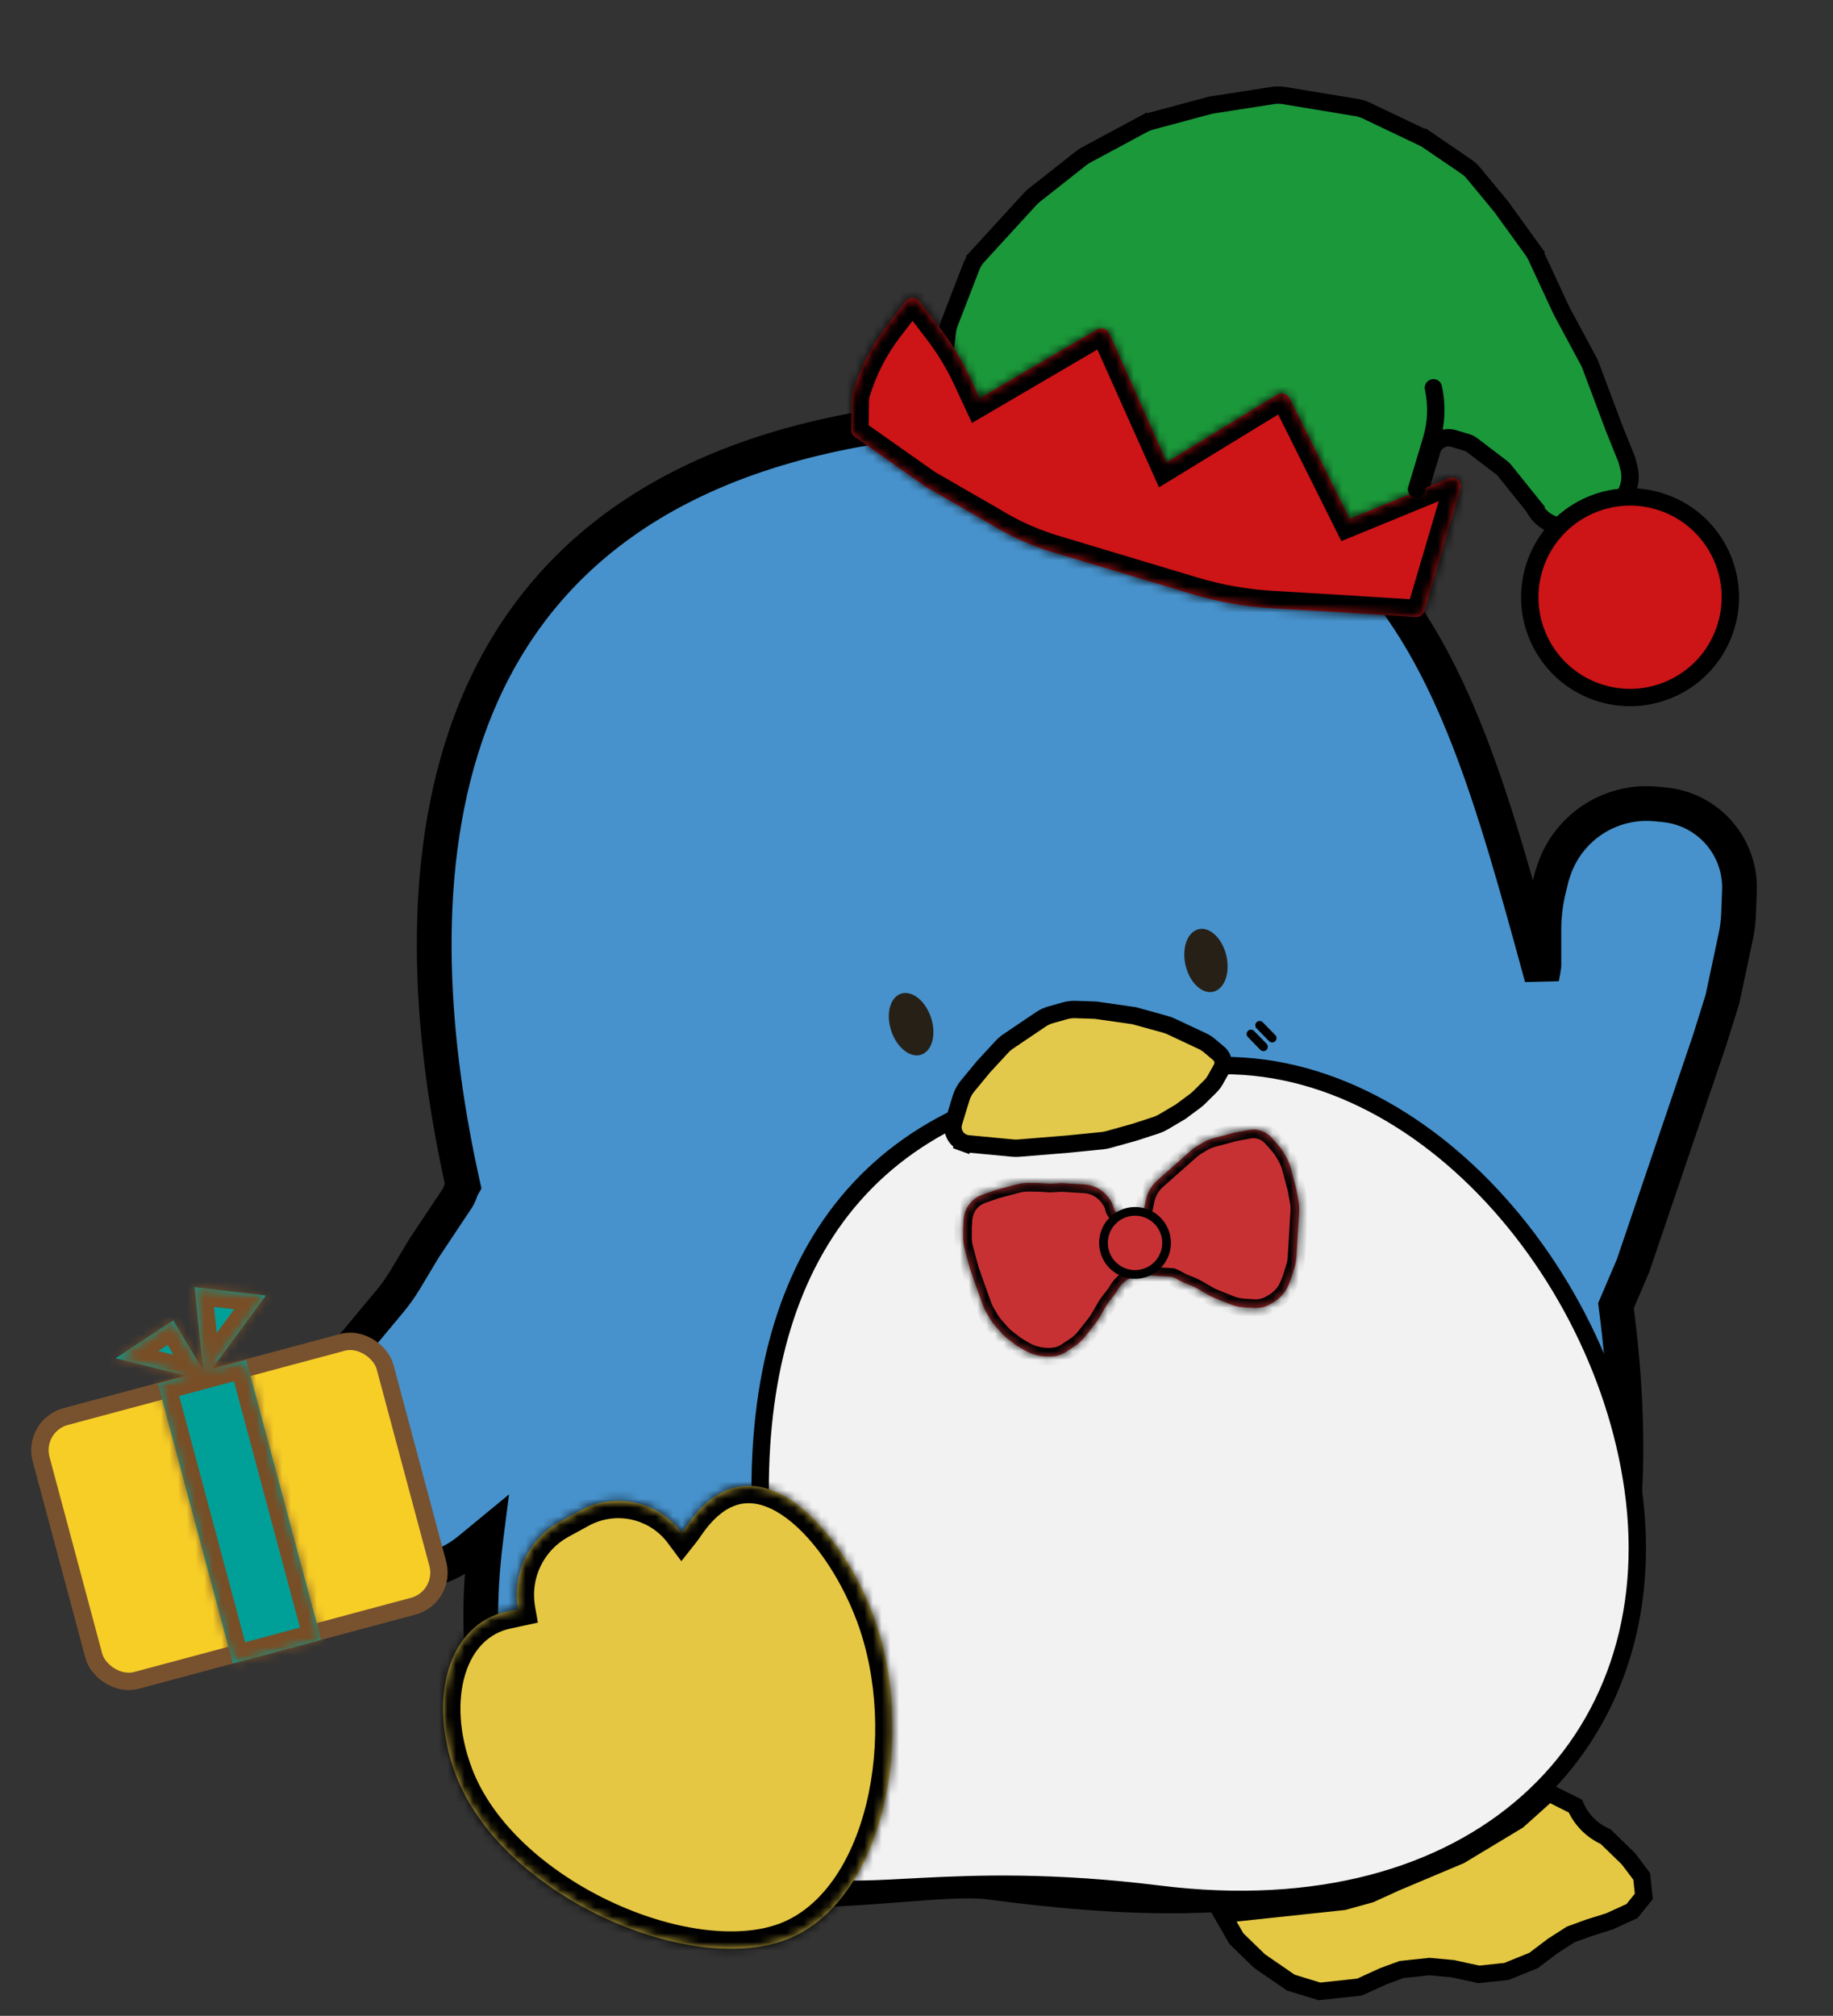 <svg width="211" height="232" viewBox="0 0 211 232" fill="none" xmlns="http://www.w3.org/2000/svg">
<rect x="0" y="0" width="211" height="232" fill="#333333" stroke="none"/>
<mask id="path-1-outside-1_148_562" maskUnits="userSpaceOnUse" x="30" y="47" width="173" height="174" fill="black">
<rect fill="white" x="30" y="47" width="173" height="174"/>
<path fill-rule="evenodd" clip-rule="evenodd" d="M113.845 216.604C141.16 220.187 195.744 224.17 186.017 150.262L187.98 145.673L196.791 119.728L198.269 115.008L199.808 107.778C199.989 106.925 200.097 106.058 200.13 105.186L200.231 102.502C200.34 99.625 199.147 96.853 196.983 94.953C195.483 93.636 193.607 92.821 191.62 92.623L190.659 92.528C187.046 92.168 183.481 93.573 181.085 96.3C180.085 97.438 179.325 98.766 178.85 100.204L178.635 100.855L178.281 102.317C177.908 103.858 177.72 105.437 177.72 107.023V111.104C177.661 111.572 177.581 112.037 177.48 112.496C166.378 71.792 159.265 46.305 99.924 49.227C45.669 58.422 46.305 105.153 53.303 136.46C53.182 136.672 53.081 136.897 53.003 137.131C52.898 137.445 52.752 137.744 52.568 138.019L51.845 139.104L48.845 143.604L46.641 147.278C46.111 148.161 45.514 149.001 44.855 149.792L43.345 151.604L40.845 154.604L38.345 157.104L35.345 160.104C30.574 164.745 30.959 172.52 36.166 176.665L36.649 177.05C37.112 177.419 37.603 177.752 38.118 178.046L39.939 179.086C40.542 179.431 41.172 179.727 41.822 179.971L42.59 180.259C46.461 181.71 50.811 180.985 54.002 178.357L55.97 176.736C50.294 221.017 84.295 218.403 103.701 216.91C107.991 216.581 111.568 216.306 113.845 216.604Z"/>
</mask>
<path fill-rule="evenodd" clip-rule="evenodd" d="M113.845 216.604C141.16 220.187 195.744 224.17 186.017 150.262L187.98 145.673L196.791 119.728L198.269 115.008L199.808 107.778C199.989 106.925 200.097 106.058 200.13 105.186L200.231 102.502C200.34 99.625 199.147 96.853 196.983 94.953C195.483 93.636 193.607 92.821 191.62 92.623L190.659 92.528C187.046 92.168 183.481 93.573 181.085 96.3C180.085 97.438 179.325 98.766 178.85 100.204L178.635 100.855L178.281 102.317C177.908 103.858 177.72 105.437 177.72 107.023V111.104C177.661 111.572 177.581 112.037 177.48 112.496C166.378 71.792 159.265 46.305 99.924 49.227C45.669 58.422 46.305 105.153 53.303 136.46C53.182 136.672 53.081 136.897 53.003 137.131C52.898 137.445 52.752 137.744 52.568 138.019L51.845 139.104L48.845 143.604L46.641 147.278C46.111 148.161 45.514 149.001 44.855 149.792L43.345 151.604L40.845 154.604L38.345 157.104L35.345 160.104C30.574 164.745 30.959 172.52 36.166 176.665L36.649 177.05C37.112 177.419 37.603 177.752 38.118 178.046L39.939 179.086C40.542 179.431 41.172 179.727 41.822 179.971L42.59 180.259C46.461 181.71 50.811 180.985 54.002 178.357L55.97 176.736C50.294 221.017 84.295 218.403 103.701 216.91C107.991 216.581 111.568 216.306 113.845 216.604Z" fill="#4792CC"/>
<path d="M186.017 150.262L184.178 149.476L183.963 149.98L184.034 150.523L186.017 150.262ZM113.845 216.604L113.585 218.587L113.845 216.604ZM187.98 145.673L189.819 146.459L189.849 146.389L189.873 146.316L187.98 145.673ZM196.791 119.728L198.685 120.371L198.693 120.349L198.7 120.326L196.791 119.728ZM198.269 115.008L200.178 115.606L200.206 115.516L200.226 115.424L198.269 115.008ZM199.808 107.778L197.852 107.362L199.808 107.778ZM200.13 105.186L202.129 105.262V105.262L200.13 105.186ZM200.231 102.502L198.233 102.427V102.427L200.231 102.502ZM196.983 94.953L195.664 96.456V96.456L196.983 94.953ZM191.62 92.623L191.422 94.614L191.62 92.623ZM190.659 92.528L190.461 94.518L190.659 92.528ZM181.085 96.3L179.582 94.98V94.98L181.085 96.3ZM178.85 100.204L176.951 99.577V99.577L178.85 100.204ZM178.635 100.855L176.736 100.228L176.71 100.306L176.691 100.385L178.635 100.855ZM178.281 102.317L180.225 102.788L178.281 102.317ZM177.72 111.104L179.704 111.352L179.72 111.229V111.104H177.72ZM177.48 112.496L175.551 113.022L179.433 112.926L177.48 112.496ZM99.924 49.227L99.826 47.23L99.707 47.236L99.59 47.255L99.924 49.227ZM53.303 136.46L55.039 137.452L55.423 136.78L55.255 136.024L53.303 136.46ZM53.003 137.131L51.106 136.498L51.106 136.498L53.003 137.131ZM52.568 138.019L50.904 136.91L50.904 136.91L52.568 138.019ZM51.845 139.104L53.509 140.214L53.509 140.214L51.845 139.104ZM48.845 143.604L47.181 142.495L47.155 142.534L47.13 142.575L48.845 143.604ZM46.641 147.278L48.356 148.307L48.356 148.307L46.641 147.278ZM44.855 149.792L43.319 148.512H43.319L44.855 149.792ZM43.345 151.604L41.809 150.324L41.809 150.324L43.345 151.604ZM40.845 154.604L42.259 156.018L42.324 155.954L42.382 155.885L40.845 154.604ZM38.345 157.104L39.759 158.518L38.345 157.104ZM35.345 160.104L36.74 161.538L36.749 161.528L36.759 161.518L35.345 160.104ZM36.166 176.665L37.412 175.101L37.412 175.101L36.166 176.665ZM36.649 177.05L35.403 178.615L35.403 178.615L36.649 177.05ZM38.118 178.046L37.126 179.782H37.126L38.118 178.046ZM39.939 179.086L38.947 180.823L38.947 180.823L39.939 179.086ZM41.822 179.971L41.12 181.843V181.843L41.822 179.971ZM42.59 180.259L43.292 178.386L42.59 180.259ZM54.002 178.357L52.73 176.814H52.73L54.002 178.357ZM55.97 176.736L57.954 176.991L58.596 171.983L54.699 175.193L55.97 176.736ZM103.701 216.91L103.548 214.916L103.701 216.91ZM184.034 150.523C186.437 168.782 184.836 182.006 180.84 191.539C176.865 201.022 170.462 206.996 162.939 210.697C147.705 218.192 127.814 216.419 114.105 214.621L113.585 218.587C127.191 220.372 148.249 222.382 164.704 214.286C173.025 210.193 180.152 203.529 184.529 193.085C188.886 182.69 190.46 168.696 188 150.001L184.034 150.523ZM186.141 144.887L184.178 149.476L187.856 151.049L189.819 146.459L186.141 144.887ZM194.897 119.085L186.086 145.03L189.873 146.316L198.685 120.371L194.897 119.085ZM196.361 114.41L194.882 119.13L198.7 120.326L200.178 115.606L196.361 114.41ZM197.852 107.362L196.313 114.592L200.226 115.424L201.764 108.195L197.852 107.362ZM198.131 105.111C198.103 105.868 198.009 106.621 197.852 107.362L201.764 108.195C201.969 107.229 202.091 106.248 202.129 105.262L198.131 105.111ZM198.233 102.427L198.131 105.111L202.129 105.262L202.23 102.578L198.233 102.427ZM195.664 96.456C197.375 97.959 198.319 100.151 198.233 102.427L202.23 102.578C202.361 99.099 200.919 95.747 198.303 93.45L195.664 96.456ZM191.422 94.614C192.994 94.77 194.477 95.414 195.664 96.456L198.303 93.45C196.488 91.857 194.221 90.872 191.818 90.633L191.422 94.614ZM190.461 94.518L191.422 94.614L191.818 90.633L190.857 90.538L190.461 94.518ZM182.587 97.621C184.558 95.378 187.49 94.222 190.461 94.518L190.857 90.538C186.602 90.114 182.405 91.768 179.582 94.98L182.587 97.621ZM180.749 100.831C181.14 99.648 181.765 98.556 182.587 97.621L179.582 94.98C178.405 96.32 177.51 97.883 176.951 99.577L180.749 100.831ZM180.534 101.482L180.749 100.831L176.951 99.577L176.736 100.228L180.534 101.482ZM180.225 102.788L180.579 101.326L176.691 100.385L176.337 101.847L180.225 102.788ZM179.72 107.023C179.72 105.596 179.889 104.174 180.225 102.788L176.337 101.847C175.927 103.541 175.72 105.279 175.72 107.023H179.72ZM179.72 111.104V107.023H175.72V111.104H179.72ZM179.433 112.926C179.548 112.407 179.638 111.881 179.704 111.352L175.735 110.856C175.684 111.263 175.615 111.667 175.527 112.066L179.433 112.926ZM100.022 51.225C129.446 49.776 145.346 55.401 155.345 65.882C165.506 76.534 169.957 92.512 175.551 113.022L179.41 111.97C173.902 91.775 169.244 74.658 158.239 63.121C147.07 51.413 129.743 45.756 99.826 47.23L100.022 51.225ZM55.255 136.024C51.783 120.493 49.967 101.422 55.535 85.201C58.306 77.128 62.901 69.773 70.04 63.876C77.184 57.975 86.974 53.45 100.258 51.199L99.59 47.255C85.746 49.602 75.271 54.367 67.493 60.792C59.711 67.221 54.729 75.229 51.752 83.902C45.824 101.172 47.825 121.12 51.351 136.897L55.255 136.024ZM54.9 137.763C54.937 137.655 54.983 137.551 55.039 137.452L51.566 135.468C51.38 135.794 51.225 136.139 51.106 136.498L54.9 137.763ZM54.233 139.129C54.515 138.705 54.739 138.246 54.9 137.763L51.106 136.498C51.057 136.644 50.989 136.782 50.904 136.91L54.233 139.129ZM53.509 140.214L54.233 139.129L50.904 136.91L50.181 137.995L53.509 140.214ZM50.509 144.714L53.509 140.214L50.181 137.995L47.181 142.495L50.509 144.714ZM48.356 148.307L50.56 144.633L47.13 142.575L44.926 146.249L48.356 148.307ZM46.392 151.072C47.117 150.203 47.773 149.278 48.356 148.307L44.926 146.249C44.449 147.044 43.912 147.8 43.319 148.512L46.392 151.072ZM44.882 152.885L46.392 151.072L43.319 148.512L41.809 150.324L44.882 152.885ZM42.382 155.885L44.882 152.885L41.809 150.324L39.309 153.324L42.382 155.885ZM39.759 158.518L42.259 156.018L39.431 153.19L36.931 155.69L39.759 158.518ZM36.759 161.518L39.759 158.518L36.931 155.69L33.931 158.69L36.759 161.518ZM37.412 175.101C33.148 171.706 32.832 165.338 36.74 161.538L33.951 158.67C28.315 164.151 28.77 173.334 34.92 178.23L37.412 175.101ZM37.895 175.485L37.412 175.101L34.92 178.23L35.403 178.615L37.895 175.485ZM39.11 176.309C38.684 176.066 38.278 175.791 37.895 175.485L35.403 178.615C35.947 179.047 36.522 179.438 37.126 179.782L39.11 176.309ZM40.931 177.35L39.11 176.309L37.126 179.782L38.947 180.823L40.931 177.35ZM42.524 178.098C41.974 177.892 41.442 177.641 40.931 177.35L38.947 180.823C39.643 181.221 40.37 181.562 41.12 181.843L42.524 178.098ZM43.292 178.386L42.524 178.098L41.12 181.843L41.888 182.131L43.292 178.386ZM52.73 176.814C50.092 178.987 46.493 179.586 43.292 178.386L41.888 182.131C46.428 183.834 51.531 182.983 55.273 179.901L52.73 176.814ZM54.699 175.193L52.73 176.814L55.273 179.901L57.242 178.28L54.699 175.193ZM103.548 214.916C93.712 215.673 80.922 216.609 71.265 212.171C66.538 209.999 62.597 206.546 60.127 201.081C57.636 195.568 56.564 187.833 57.954 176.991L53.986 176.482C52.538 187.78 53.588 196.323 56.482 202.728C59.397 209.18 64.105 213.283 69.595 215.805C80.371 220.758 94.284 219.64 103.854 218.905L103.548 214.916ZM114.105 214.621C111.568 214.289 107.729 214.595 103.548 214.916L103.854 218.905C108.253 218.566 111.567 218.323 113.585 218.587L114.105 214.621Z" fill="black" mask="url(#path-1-outside-1_148_562)"/>
<path d="M133.376 217.992C151.59 220.269 166.277 215.982 175.916 207.371C185.567 198.749 190.031 185.904 187.99 171.361C186.077 157.731 178.967 144.275 169.088 134.972C159.231 125.691 146.506 120.454 133.369 123.504C117.225 124.027 105.713 129.08 98.249 137.566C90.784 146.053 87.5 157.823 87.5 171.5C87.5 175.79 87.483 179.682 87.468 183.213C87.429 192.505 87.4 199.286 87.713 204.188C87.929 207.571 88.312 210.158 89.009 212.101C89.718 214.081 90.774 215.449 92.337 216.294C93.85 217.112 95.723 217.374 97.928 217.419C99.766 217.455 101.945 217.339 104.478 217.204C104.99 217.177 105.517 217.149 106.059 217.121C112.524 216.789 121.333 216.487 133.376 217.992Z" fill="#F2F2F2" stroke="black" stroke-width="2"/>
<mask id="path-4-inside-2_148_562" fill="white">
<path fill-rule="evenodd" clip-rule="evenodd" d="M90.464 223.244C101.756 218.971 105.701 199.585 100.464 185.744C96.421 175.059 86.404 164.781 79.055 175.599C78.871 175.87 78.678 176.133 78.477 176.388C78.383 176.262 78.285 176.138 78.185 176.017C75.405 172.664 70.64 171.75 66.817 173.836L64.478 175.113C60.886 177.074 58.929 181.095 59.604 185.132C59.608 185.153 59.611 185.174 59.615 185.195C59.188 185.287 58.764 185.378 58.346 185.466C51.666 186.882 49.127 195.424 52.464 204.244C57.701 218.085 79.172 227.516 90.464 223.244Z"/>
</mask>
<path fill-rule="evenodd" clip-rule="evenodd" d="M90.464 223.244C101.756 218.971 105.701 199.585 100.464 185.744C96.421 175.059 86.404 164.781 79.055 175.599C78.871 175.87 78.678 176.133 78.477 176.388C78.383 176.262 78.285 176.138 78.185 176.017C75.405 172.664 70.64 171.75 66.817 173.836L64.478 175.113C60.886 177.074 58.929 181.095 59.604 185.132C59.608 185.153 59.611 185.174 59.615 185.195C59.188 185.287 58.764 185.378 58.346 185.466C51.666 186.882 49.127 195.424 52.464 204.244C57.701 218.085 79.172 227.516 90.464 223.244Z" fill="#E5C743"/>
<path d="M100.464 185.744L102.334 185.036V185.036L100.464 185.744ZM90.464 223.244L91.171 225.114L90.464 223.244ZM79.055 175.599L77.401 174.475L77.401 174.475L79.055 175.599ZM78.477 176.388L76.873 177.583L78.431 179.674L80.047 177.627L78.477 176.388ZM78.185 176.017L76.645 177.293L76.645 177.293L78.185 176.017ZM66.817 173.836L67.775 175.592H67.775L66.817 173.836ZM64.478 175.113L63.52 173.357V173.357L64.478 175.113ZM59.604 185.132L57.632 185.461L57.632 185.461L59.604 185.132ZM59.615 185.195L60.037 187.15L61.915 186.744L61.585 184.852L59.615 185.195ZM58.346 185.466L57.931 183.51H57.931L58.346 185.466ZM52.464 204.244L50.593 204.951H50.593L52.464 204.244ZM98.593 186.451C101.058 192.966 101.374 200.857 99.72 207.606C98.05 214.417 94.518 219.571 89.756 221.373L91.171 225.114C97.702 222.643 101.788 215.968 103.605 208.558C105.437 201.085 105.107 192.363 102.334 185.036L98.593 186.451ZM80.71 176.723C82.35 174.308 83.947 173.343 85.309 173.082C86.683 172.818 88.227 173.191 89.909 174.285C93.347 176.518 96.653 181.325 98.593 186.451L102.334 185.036C100.231 179.477 96.508 173.803 92.089 170.931C89.843 169.471 87.252 168.636 84.555 169.153C81.846 169.674 79.435 171.481 77.401 174.475L80.71 176.723ZM80.047 177.627C80.277 177.335 80.499 177.034 80.71 176.723L77.401 174.475C77.244 174.706 77.08 174.93 76.907 175.149L80.047 177.627ZM76.645 177.293C76.724 177.388 76.799 177.484 76.873 177.583L80.081 175.193C79.966 175.039 79.847 174.888 79.724 174.74L76.645 177.293ZM67.775 175.592C70.758 173.964 74.476 174.677 76.645 177.293L79.724 174.74C76.334 170.65 70.522 169.536 65.859 172.081L67.775 175.592ZM65.436 176.868L67.775 175.592L65.859 172.081L63.52 173.357L65.436 176.868ZM61.577 184.802C61.042 181.605 62.592 178.421 65.436 176.868L63.52 173.357C59.18 175.726 56.816 180.584 57.632 185.461L61.577 184.802ZM61.585 184.852C61.582 184.835 61.58 184.818 61.577 184.802L57.632 185.461C57.636 185.487 57.64 185.513 57.645 185.538L61.585 184.852ZM58.761 187.423C59.18 187.334 59.606 187.243 60.037 187.15L59.193 183.24C58.769 183.332 58.348 183.421 57.931 183.51L58.761 187.423ZM54.334 203.536C52.792 199.459 52.662 195.581 53.56 192.668C54.447 189.79 56.277 187.949 58.761 187.423L57.931 183.51C53.735 184.399 50.956 187.537 49.737 191.489C48.53 195.407 48.798 200.209 50.593 204.951L54.334 203.536ZM89.756 221.373C84.844 223.232 77.266 222.179 70.056 218.732C62.888 215.305 56.705 209.802 54.334 203.536L50.593 204.951C53.459 212.527 60.631 218.66 68.331 222.341C75.988 226.002 84.791 227.529 91.171 225.114L89.756 221.373Z" fill="black" mask="url(#path-4-inside-2_148_562)"/>
<path d="M154.593 218.837L154.676 218.828L154.755 218.806L157.685 217.991L157.761 217.97L157.832 217.937L160.696 216.631L168.009 213.551L168.075 213.523L168.136 213.486L174.646 209.565L174.727 209.516L174.797 209.453L178.282 206.328L181.343 207.859C182.018 209.43 183.263 210.685 184.824 211.373L187.438 213.908L188.981 215.952L189.226 218.248L187.858 219.942L185.252 221.131L182.879 221.875L182.856 221.882L182.834 221.89L180.898 222.599L180.795 222.637L180.702 222.696L178.82 223.903L178.787 223.923L178.757 223.946L176.535 225.624L173.413 226.887L170.233 227.226L167.303 226.585L167.242 226.571L167.18 226.566L164.641 226.333L164.542 226.324L164.444 226.335L161.461 226.653L161.338 226.666L161.223 226.708L159.287 227.418L159.251 227.431L159.216 227.447L156.487 228.692L151.88 229.183L148.583 228.168L144.98 225.69L142.336 223.127L140.711 220.317L143.158 220.056L147.136 219.632L154.593 218.837Z" fill="#E4C843" stroke="black" stroke-width="2"/>
<mask id="path-7-inside-3_148_562" fill="white">
<path fill-rule="evenodd" clip-rule="evenodd" d="M134.937 146.95L133.568 146.867L132.071 146.775L131.808 146.759C131.011 146.711 130.221 146.944 129.578 147.417C129.198 147.696 128.881 148.051 128.645 148.458L128.585 148.563C128.49 148.726 128.384 148.883 128.268 149.031L127.686 149.772C127.539 149.958 127.407 150.154 127.288 150.359L126.525 151.68C126.406 151.885 126.274 152.081 126.127 152.267L125.37 153.231L124.895 153.836C124.563 154.259 124.165 154.625 123.716 154.921L122.724 155.575C122.179 155.934 121.541 156.124 120.889 156.121L120.53 156.119C120.235 156.118 119.94 156.087 119.651 156.028L119.498 155.996C118.97 155.888 118.463 155.695 117.997 155.425L117.05 154.877L116.008 154.086C115.746 153.887 115.504 153.663 115.286 153.417L114.536 152.57C114.318 152.323 114.125 152.055 113.959 151.771L113.529 151.032C113.377 150.772 113.25 150.498 113.147 150.215L112.36 148.035L111.677 146.09L111.268 144.563L111.033 143.682C110.918 143.253 110.861 142.81 110.863 142.366L110.869 141.233L110.92 140.401C110.937 140.12 110.989 139.842 111.076 139.575L111.095 139.518C111.316 138.834 111.764 138.247 112.364 137.851C112.58 137.708 112.813 137.593 113.057 137.507L114.634 136.952L116.162 136.544L117.042 136.308C117.471 136.194 117.914 136.137 118.359 136.139L119.492 136.144L120.882 136.229L122.199 136.155L123.696 136.246L124.694 136.307L124.839 136.316C125.712 136.369 126.539 136.729 127.173 137.332C127.382 137.53 127.567 137.752 127.725 137.994L127.909 138.276C128.013 138.435 128.091 138.61 128.14 138.794L128.196 139.002C128.362 139.624 128.908 140.071 129.55 140.11L131.2 140.21C131.421 139.989 131.576 139.705 131.64 139.39L131.903 138.11C132.083 137.236 132.542 136.444 133.21 135.852L133.239 135.826L134.298 134.889L135.357 133.952L136.416 133.014L137.104 132.405C137.351 132.187 137.619 131.994 137.903 131.828L138.455 131.507C138.839 131.283 139.251 131.112 139.68 130.997L140.561 130.762L142.089 130.354L143.777 130.04C144.002 129.998 144.23 129.984 144.458 129.998C145.197 130.043 145.888 130.38 146.379 130.934L146.55 131.127L147.159 131.816C147.377 132.062 147.571 132.33 147.736 132.614L148.057 133.166C148.281 133.55 148.452 133.962 148.567 134.391L148.802 135.272L149.21 136.8L149.474 138.221C149.549 138.623 149.574 139.033 149.55 139.441L149.435 141.322L149.313 143.318L149.229 144.7C149.204 145.108 149.129 145.511 149.006 145.901L148.571 147.28L148.353 147.823C148.108 148.431 147.725 148.973 147.235 149.407C147.026 149.591 146.801 149.755 146.56 149.894L146.228 150.088C145.664 150.416 145.016 150.57 144.365 150.53L143.179 150.458C142.643 150.425 142.115 150.306 141.616 150.106L140.902 149.818L139.765 149.361C139.546 149.272 139.333 149.168 139.128 149.05L137.808 148.286C137.603 148.168 137.39 148.064 137.17 147.975L136.363 147.65C136.143 147.562 135.93 147.458 135.726 147.34L135.588 147.26C135.379 147.139 135.161 147.036 134.937 146.95Z"/>
</mask>
<path fill-rule="evenodd" clip-rule="evenodd" d="M134.937 146.95L133.568 146.867L132.071 146.775L131.808 146.759C131.011 146.711 130.221 146.944 129.578 147.417C129.198 147.696 128.881 148.051 128.645 148.458L128.585 148.563C128.49 148.726 128.384 148.883 128.268 149.031L127.686 149.772C127.539 149.958 127.407 150.154 127.288 150.359L126.525 151.68C126.406 151.885 126.274 152.081 126.127 152.267L125.37 153.231L124.895 153.836C124.563 154.259 124.165 154.625 123.716 154.921L122.724 155.575C122.179 155.934 121.541 156.124 120.889 156.121L120.53 156.119C120.235 156.118 119.94 156.087 119.651 156.028L119.498 155.996C118.97 155.888 118.463 155.695 117.997 155.425L117.05 154.877L116.008 154.086C115.746 153.887 115.504 153.663 115.286 153.417L114.536 152.57C114.318 152.323 114.125 152.055 113.959 151.771L113.529 151.032C113.377 150.772 113.25 150.498 113.147 150.215L112.36 148.035L111.677 146.09L111.268 144.563L111.033 143.682C110.918 143.253 110.861 142.81 110.863 142.366L110.869 141.233L110.92 140.401C110.937 140.12 110.989 139.842 111.076 139.575L111.095 139.518C111.316 138.834 111.764 138.247 112.364 137.851C112.58 137.708 112.813 137.593 113.057 137.507L114.634 136.952L116.162 136.544L117.042 136.308C117.471 136.194 117.914 136.137 118.359 136.139L119.492 136.144L120.882 136.229L122.199 136.155L123.696 136.246L124.694 136.307L124.839 136.316C125.712 136.369 126.539 136.729 127.173 137.332C127.382 137.53 127.567 137.752 127.725 137.994L127.909 138.276C128.013 138.435 128.091 138.61 128.14 138.794L128.196 139.002C128.362 139.624 128.908 140.071 129.55 140.11L131.2 140.21C131.421 139.989 131.576 139.705 131.64 139.39L131.903 138.11C132.083 137.236 132.542 136.444 133.21 135.852L133.239 135.826L134.298 134.889L135.357 133.952L136.416 133.014L137.104 132.405C137.351 132.187 137.619 131.994 137.903 131.828L138.455 131.507C138.839 131.283 139.251 131.112 139.68 130.997L140.561 130.762L142.089 130.354L143.777 130.04C144.002 129.998 144.23 129.984 144.458 129.998C145.197 130.043 145.888 130.38 146.379 130.934L146.55 131.127L147.159 131.816C147.377 132.062 147.571 132.33 147.736 132.614L148.057 133.166C148.281 133.55 148.452 133.962 148.567 134.391L148.802 135.272L149.21 136.8L149.474 138.221C149.549 138.623 149.574 139.033 149.55 139.441L149.435 141.322L149.313 143.318L149.229 144.7C149.204 145.108 149.129 145.511 149.006 145.901L148.571 147.28L148.353 147.823C148.108 148.431 147.725 148.973 147.235 149.407C147.026 149.591 146.801 149.755 146.56 149.894L146.228 150.088C145.664 150.416 145.016 150.57 144.365 150.53L143.179 150.458C142.643 150.425 142.115 150.306 141.616 150.106L140.902 149.818L139.765 149.361C139.546 149.272 139.333 149.168 139.128 149.05L137.808 148.286C137.603 148.168 137.39 148.064 137.17 147.975L136.363 147.65C136.143 147.562 135.93 147.458 135.726 147.34L135.588 147.26C135.379 147.139 135.161 147.036 134.937 146.95Z" fill="#C73133"/>
<path d="M133.568 146.867L133.629 145.868L133.629 145.868L133.568 146.867ZM134.937 146.95L135.293 146.016L135.15 145.961L134.997 145.952L134.937 146.95ZM132.071 146.775L132.01 147.774L132.01 147.774L132.071 146.775ZM129.578 147.417L130.17 148.223L130.17 148.223L129.578 147.417ZM128.645 148.458L127.779 147.958L127.779 147.958L128.645 148.458ZM128.585 148.563L127.719 148.062L127.719 148.062L128.585 148.563ZM128.268 149.031L127.481 148.413L127.481 148.413L128.268 149.031ZM127.686 149.772L128.472 150.39L128.472 150.39L127.686 149.772ZM127.288 150.359L128.154 150.86L128.154 150.86L127.288 150.359ZM126.525 151.68L127.391 152.18L126.525 151.68ZM126.127 152.267L126.914 152.885L126.914 152.885L126.127 152.267ZM125.37 153.231L126.156 153.849L126.156 153.849L125.37 153.231ZM124.895 153.836L124.108 153.218L124.108 153.218L124.895 153.836ZM123.716 154.921L123.165 154.086L123.165 154.086L123.716 154.921ZM122.724 155.575L122.173 154.74L122.173 154.74L122.724 155.575ZM120.889 156.121L120.894 155.121L120.894 155.121L120.889 156.121ZM120.53 156.119L120.525 157.119L120.525 157.119L120.53 156.119ZM119.651 156.028L119.45 157.007L119.45 157.007L119.651 156.028ZM119.498 155.996L119.699 155.017L119.699 155.017L119.498 155.996ZM117.997 155.425L117.495 156.29L117.495 156.29L117.997 155.425ZM117.05 154.877L116.446 155.673L116.495 155.711L116.549 155.742L117.05 154.877ZM116.008 154.086L115.404 154.883L115.404 154.883L116.008 154.086ZM115.286 153.417L116.035 152.754L115.286 153.417ZM114.536 152.57L113.787 153.232L113.787 153.232L114.536 152.57ZM113.959 151.771L114.823 151.268L114.823 151.268L113.959 151.771ZM113.529 151.032L114.393 150.529L114.393 150.529L113.529 151.032ZM113.147 150.215L112.207 150.555L112.207 150.555L113.147 150.215ZM112.36 148.035L111.417 148.367L111.42 148.375L112.36 148.035ZM111.677 146.09L110.711 146.349L110.72 146.386L110.733 146.422L111.677 146.09ZM111.268 144.563L112.234 144.305L112.234 144.305L111.268 144.563ZM111.033 143.682L110.067 143.941L110.067 143.941L111.033 143.682ZM110.863 142.366L109.863 142.361L110.863 142.366ZM110.869 141.233L109.87 141.172L109.869 141.2L109.869 141.228L110.869 141.233ZM110.92 140.401L109.921 140.339L110.92 140.401ZM111.076 139.575L110.125 139.266L110.125 139.266L111.076 139.575ZM111.095 139.518L112.046 139.826L112.046 139.826L111.095 139.518ZM112.364 137.851L112.914 138.686L112.914 138.686L112.364 137.851ZM113.057 137.507L112.725 136.563L112.725 136.563L113.057 137.507ZM114.634 136.952L114.376 135.986L114.339 135.996L114.302 136.009L114.634 136.952ZM116.162 136.544L115.903 135.578L115.903 135.578L116.162 136.544ZM117.042 136.308L117.3 137.275L117.3 137.275L117.042 136.308ZM118.359 136.139L118.354 137.139L118.354 137.139L118.359 136.139ZM119.492 136.144L119.553 135.146L119.525 135.145L119.497 135.144L119.492 136.144ZM120.882 136.229L120.821 137.227L120.879 137.231L120.938 137.228L120.882 136.229ZM122.199 136.155L122.26 135.157L122.201 135.153L122.143 135.157L122.199 136.155ZM123.696 136.246L123.757 135.248L123.757 135.248L123.696 136.246ZM127.173 137.332L126.484 138.057L127.173 137.332ZM127.725 137.994L126.887 138.54L126.887 138.54L127.725 137.994ZM127.909 138.276L128.746 137.729L128.746 137.729L127.909 138.276ZM128.14 138.794L129.106 138.536L129.106 138.536L128.14 138.794ZM128.196 139.002L127.229 139.26L127.229 139.26L128.196 139.002ZM131.2 140.21L131.14 141.208L131.591 141.236L131.91 140.915L131.2 140.21ZM131.64 139.39L130.661 139.189L130.661 139.189L131.64 139.39ZM131.903 138.11L130.924 137.909L130.924 137.909L131.903 138.11ZM133.21 135.852L133.872 136.601L133.872 136.601L133.21 135.852ZM133.239 135.826L133.902 136.575L133.239 135.826ZM134.298 134.889L134.961 135.638L134.961 135.638L134.298 134.889ZM135.357 133.952L134.694 133.203L134.694 133.203L135.357 133.952ZM136.416 133.014L135.753 132.265L136.416 133.014ZM137.104 132.405L136.442 131.656L136.442 131.656L137.104 132.405ZM137.903 131.828L137.4 130.964L137.4 130.964L137.903 131.828ZM138.455 131.507L137.952 130.643L137.952 130.643L138.455 131.507ZM139.68 130.997L139.938 131.964L139.938 131.964L139.68 130.997ZM140.561 130.762L140.303 129.796L140.303 129.796L140.561 130.762ZM142.089 130.354L141.905 129.371L141.868 129.378L141.831 129.388L142.089 130.354ZM143.777 130.04L143.594 129.057L143.594 129.057L143.777 130.04ZM144.458 129.998L144.519 129L144.458 129.998ZM146.379 130.934L147.128 130.271L147.128 130.271L146.379 130.934ZM146.55 131.127L145.801 131.79L145.801 131.79L146.55 131.127ZM147.159 131.816L146.41 132.478L146.41 132.478L147.159 131.816ZM147.736 132.614L146.872 133.117L146.872 133.117L147.736 132.614ZM148.057 133.166L147.193 133.669L147.193 133.669L148.057 133.166ZM148.567 134.391L147.601 134.649L147.601 134.649L148.567 134.391ZM148.802 135.272L147.836 135.53L147.836 135.53L148.802 135.272ZM149.21 136.8L150.193 136.617L150.186 136.579L150.176 136.542L149.21 136.8ZM149.474 138.221L148.491 138.404L148.491 138.404L149.474 138.221ZM149.435 141.322L150.433 141.383L150.433 141.383L149.435 141.322ZM149.313 143.318L148.315 143.257L148.315 143.257L149.313 143.318ZM149.006 145.901L149.96 146.202L149.96 146.202L149.006 145.901ZM148.571 147.28L149.499 147.654L149.513 147.618L149.524 147.581L148.571 147.28ZM148.353 147.823L147.425 147.449L147.425 147.449L148.353 147.823ZM147.235 149.407L147.897 150.156L147.235 149.407ZM146.56 149.894L147.063 150.759L147.063 150.759L146.56 149.894ZM146.228 150.088L145.725 149.224L145.725 149.224L146.228 150.088ZM144.365 150.53L144.426 149.532L144.426 149.532L144.365 150.53ZM141.616 150.106L141.99 149.178L141.99 149.178L141.616 150.106ZM140.902 149.818L140.529 150.746L140.902 149.818ZM139.128 149.05L139.629 148.184L139.629 148.184L139.128 149.05ZM137.808 148.286L137.307 149.152L137.307 149.152L137.808 148.286ZM137.17 147.975L136.797 148.903L136.797 148.903L137.17 147.975ZM136.363 147.65L136.736 146.723L136.736 146.723L136.363 147.65ZM135.726 147.34L136.226 146.474L136.226 146.474L135.726 147.34ZM135.588 147.26L135.087 148.126L135.087 148.126L135.588 147.26ZM133.507 147.865L134.876 147.948L134.997 145.952L133.629 145.868L133.507 147.865ZM132.01 147.774L133.507 147.865L133.629 145.868L132.132 145.777L132.01 147.774ZM131.748 147.758L132.01 147.774L132.132 145.777L131.869 145.761L131.748 147.758ZM130.17 148.223C130.625 147.888 131.184 147.723 131.748 147.758L131.869 145.761C130.838 145.698 129.817 145.999 128.985 146.612L130.17 148.223ZM129.511 148.959C129.678 148.671 129.902 148.42 130.17 148.223L128.985 146.612C128.494 146.973 128.084 147.431 127.779 147.958L129.511 148.959ZM129.451 149.063L129.511 148.959L127.779 147.958L127.719 148.062L129.451 149.063ZM129.054 149.649C129.2 149.463 129.332 149.268 129.451 149.063L127.719 148.062C127.648 148.185 127.569 148.302 127.481 148.413L129.054 149.649ZM128.472 150.39L129.054 149.649L127.481 148.413L126.899 149.154L128.472 150.39ZM128.154 150.86C128.249 150.696 128.355 150.539 128.472 150.39L126.899 149.154C126.724 149.378 126.565 149.613 126.422 149.859L128.154 150.86ZM127.391 152.18L128.154 150.86L126.422 149.859L125.659 151.179L127.391 152.18ZM126.914 152.885C127.089 152.661 127.249 152.426 127.391 152.18L125.659 151.179C125.564 151.343 125.458 151.5 125.341 151.649L126.914 152.885ZM126.156 153.849L126.914 152.885L125.341 151.649L124.584 152.613L126.156 153.849ZM125.681 154.454L126.156 153.849L124.584 152.613L124.108 153.218L125.681 154.454ZM124.266 155.756C124.805 155.4 125.282 154.961 125.681 154.454L124.108 153.218C123.843 153.556 123.524 153.849 123.165 154.086L124.266 155.756ZM123.274 156.41L124.266 155.756L123.165 154.086L122.173 154.74L123.274 156.41ZM120.884 157.121C121.733 157.125 122.565 156.878 123.274 156.41L122.173 154.74C121.794 154.991 121.348 155.123 120.894 155.121L120.884 157.121ZM120.525 157.119L120.884 157.121L120.894 155.121L120.535 155.119L120.525 157.119ZM119.45 157.007C119.804 157.08 120.164 157.117 120.525 157.119L120.535 155.119C120.306 155.118 120.077 155.094 119.852 155.048L119.45 157.007ZM119.297 156.976L119.45 157.007L119.852 155.048L119.699 155.017L119.297 156.976ZM117.495 156.29C118.055 156.614 118.663 156.846 119.297 156.976L119.699 155.017C119.277 154.93 118.871 154.776 118.498 154.559L117.495 156.29ZM116.549 155.742L117.495 156.29L118.498 154.559L117.552 154.011L116.549 155.742ZM115.404 154.883L116.446 155.673L117.655 154.08L116.613 153.29L115.404 154.883ZM114.537 154.079C114.799 154.375 115.089 154.644 115.404 154.883L116.613 153.29C116.403 153.13 116.209 152.951 116.035 152.754L114.537 154.079ZM113.787 153.232L114.537 154.079L116.035 152.754L115.285 151.907L113.787 153.232ZM113.095 152.274C113.293 152.615 113.525 152.936 113.787 153.232L115.285 151.907C115.11 151.709 114.956 151.495 114.823 151.268L113.095 152.274ZM112.665 151.535L113.095 152.274L114.823 151.268L114.393 150.529L112.665 151.535ZM112.207 150.555C112.33 150.894 112.483 151.223 112.665 151.535L114.393 150.529C114.272 150.321 114.17 150.102 114.088 149.875L112.207 150.555ZM111.42 148.375L112.207 150.555L114.088 149.875L113.301 147.696L111.42 148.375ZM110.733 146.422L111.417 148.367L113.304 147.704L112.62 145.759L110.733 146.422ZM110.302 144.821L110.711 146.349L112.643 145.832L112.234 144.305L110.302 144.821ZM110.067 143.941L110.302 144.821L112.234 144.305L111.999 143.424L110.067 143.941ZM109.863 142.361C109.86 142.894 109.929 143.426 110.067 143.941L111.999 143.424C111.907 143.081 111.861 142.726 111.863 142.371L109.863 142.361ZM109.869 141.228L109.863 142.361L111.863 142.371L111.869 141.238L109.869 141.228ZM109.921 140.339L109.87 141.172L111.867 141.294L111.918 140.462L109.921 140.339ZM110.125 139.266C110.012 139.614 109.944 139.975 109.921 140.339L111.918 140.462C111.93 140.265 111.967 140.071 112.027 139.883L110.125 139.266ZM110.143 139.209L110.125 139.266L112.027 139.883L112.046 139.826L110.143 139.209ZM111.813 137.016C111.024 137.537 110.435 138.31 110.143 139.209L112.046 139.826C112.197 139.359 112.504 138.956 112.914 138.686L111.813 137.016ZM112.725 136.563C112.404 136.676 112.098 136.828 111.813 137.016L112.914 138.686C113.062 138.588 113.222 138.509 113.389 138.45L112.725 136.563ZM114.302 136.009L112.725 136.563L113.389 138.45L114.966 137.896L114.302 136.009ZM115.903 135.578L114.376 135.986L114.892 137.918L116.42 137.51L115.903 135.578ZM116.784 135.342L115.903 135.578L116.42 137.51L117.3 137.275L116.784 135.342ZM118.364 135.139C117.83 135.136 117.299 135.205 116.784 135.342L117.3 137.275C117.644 137.183 117.998 137.137 118.354 137.139L118.364 135.139ZM119.497 135.144L118.364 135.139L118.354 137.139L119.487 137.144L119.497 135.144ZM120.943 135.231L119.553 135.146L119.431 137.143L120.821 137.227L120.943 135.231ZM122.143 135.157L120.826 135.231L120.938 137.228L122.255 137.154L122.143 135.157ZM123.757 135.248L122.26 135.157L122.138 137.153L123.635 137.245L123.757 135.248ZM124.755 135.309L123.757 135.248L123.635 137.245L124.633 137.305L124.755 135.309ZM124.9 135.318L124.755 135.309L124.633 137.305L124.778 137.314L124.9 135.318ZM127.862 136.607C127.057 135.842 126.008 135.385 124.9 135.318L124.778 137.314C125.417 137.353 126.021 137.616 126.484 138.057L127.862 136.607ZM128.562 137.447C128.362 137.141 128.127 136.859 127.862 136.607L126.484 138.057C126.637 138.202 126.772 138.364 126.887 138.54L128.562 137.447ZM128.746 137.729L128.562 137.447L126.887 138.54L127.072 138.823L128.746 137.729ZM129.106 138.536C129.03 138.25 128.908 137.977 128.746 137.729L127.072 138.823C127.118 138.893 127.152 138.971 127.174 139.052L129.106 138.536ZM129.162 138.744L129.106 138.536L127.174 139.052L127.229 139.26L129.162 138.744ZM129.611 139.112C129.398 139.099 129.217 138.951 129.162 138.744L127.229 139.26C127.507 140.298 128.417 141.042 129.49 141.108L129.611 139.112ZM131.261 139.212L129.611 139.112L129.49 141.108L131.14 141.208L131.261 139.212ZM131.91 140.915C132.265 140.557 132.515 140.1 132.62 139.592L130.661 139.189C130.636 139.31 130.576 139.42 130.491 139.506L131.91 140.915ZM132.62 139.592L132.883 138.311L130.924 137.909L130.661 139.189L132.62 139.592ZM132.883 138.311C133.019 137.649 133.366 137.049 133.872 136.601L132.547 135.104C131.717 135.838 131.147 136.823 130.924 137.909L132.883 138.311ZM133.872 136.601L133.902 136.575L132.577 135.077L132.547 135.104L133.872 136.601ZM133.902 136.575L134.961 135.638L133.635 134.14L132.577 135.077L133.902 136.575ZM134.961 135.638L136.02 134.7L134.694 133.203L133.635 134.14L134.961 135.638ZM136.02 134.7L137.079 133.763L135.753 132.265L134.694 133.203L136.02 134.7ZM137.079 133.763L137.767 133.154L136.442 131.656L135.753 132.265L137.079 133.763ZM137.767 133.154C137.965 132.979 138.179 132.825 138.406 132.692L137.4 130.964C137.059 131.162 136.738 131.394 136.442 131.656L137.767 133.154ZM138.406 132.692L138.958 132.371L137.952 130.643L137.4 130.964L138.406 132.692ZM138.958 132.371C139.265 132.192 139.595 132.055 139.938 131.964L139.422 130.031C138.907 130.169 138.412 130.374 137.952 130.643L138.958 132.371ZM139.938 131.964L140.819 131.728L140.303 129.796L139.422 130.031L139.938 131.964ZM140.819 131.728L142.346 131.321L141.831 129.388L140.303 129.796L140.819 131.728ZM142.272 131.338L143.96 131.023L143.594 129.057L141.905 129.371L142.272 131.338ZM143.96 131.023C144.104 130.996 144.251 130.987 144.397 130.996L144.519 129C144.21 128.981 143.899 129 143.594 129.057L143.96 131.023ZM144.397 130.996C144.872 131.025 145.315 131.241 145.63 131.597L147.128 130.271C146.461 129.518 145.523 129.061 144.519 129L144.397 130.996ZM145.63 131.597L145.801 131.79L147.299 130.465L147.128 130.271L145.63 131.597ZM145.801 131.79L146.41 132.478L147.908 131.153L147.299 130.465L145.801 131.79ZM146.41 132.478C146.585 132.676 146.739 132.89 146.872 133.117L148.6 132.111C148.402 131.77 148.17 131.449 147.908 131.153L146.41 132.478ZM146.872 133.117L147.193 133.669L148.921 132.663L148.6 132.111L146.872 133.117ZM147.193 133.669C147.372 133.976 147.509 134.306 147.601 134.649L149.533 134.133C149.395 133.618 149.19 133.123 148.921 132.663L147.193 133.669ZM147.601 134.649L147.836 135.53L149.768 135.014L149.533 134.133L147.601 134.649ZM147.836 135.53L148.243 137.058L150.176 136.542L149.768 135.014L147.836 135.53ZM148.227 136.983L148.491 138.404L150.457 138.038L150.193 136.617L148.227 136.983ZM148.491 138.404C148.551 138.726 148.571 139.053 148.551 139.38L150.548 139.502C150.578 139.012 150.547 138.52 150.457 138.038L148.491 138.404ZM148.551 139.38L148.437 141.261L150.433 141.383L150.548 139.502L148.551 139.38ZM148.437 141.261L148.315 143.257L150.311 143.379L150.433 141.383L148.437 141.261ZM148.315 143.257L148.231 144.639L150.227 144.761L150.311 143.379L148.315 143.257ZM148.231 144.639C148.211 144.966 148.151 145.288 148.053 145.6L149.96 146.202C150.108 145.735 150.197 145.25 150.227 144.761L148.231 144.639ZM148.053 145.6L147.617 146.979L149.524 147.581L149.96 146.202L148.053 145.6ZM147.643 146.907L147.425 147.449L149.28 148.196L149.499 147.654L147.643 146.907ZM147.425 147.449C147.238 147.913 146.946 148.327 146.572 148.658L147.897 150.156C148.504 149.619 148.978 148.948 149.28 148.196L147.425 147.449ZM146.572 148.658C146.413 148.799 146.241 148.924 146.057 149.03L147.063 150.759C147.361 150.586 147.64 150.384 147.897 150.156L146.572 148.658ZM146.057 149.03L145.725 149.224L146.731 150.952L147.063 150.759L146.057 149.03ZM145.725 149.224C145.332 149.453 144.88 149.56 144.426 149.532L144.305 151.528C145.152 151.58 145.997 151.38 146.731 150.952L145.725 149.224ZM144.426 149.532L143.24 149.46L143.118 151.456L144.305 151.528L144.426 149.532ZM143.24 149.46C142.811 149.434 142.389 149.338 141.99 149.178L141.243 151.033C141.841 151.274 142.474 151.417 143.118 151.456L143.24 149.46ZM141.99 149.178L141.276 148.891L140.529 150.746L141.243 151.033L141.99 149.178ZM141.276 148.891L140.138 148.433L139.392 150.288L140.529 150.746L141.276 148.891ZM140.138 148.433C139.963 148.362 139.793 148.279 139.629 148.184L138.627 149.916C138.873 150.058 139.128 150.182 139.392 150.288L140.138 148.433ZM139.629 148.184L138.308 147.421L137.307 149.152L138.627 149.916L139.629 148.184ZM138.308 147.421C138.063 147.278 137.807 147.154 137.544 147.048L136.797 148.903C136.973 148.974 137.143 149.057 137.307 149.152L138.308 147.421ZM137.544 147.048L136.736 146.723L135.99 148.578L136.797 148.903L137.544 147.048ZM136.736 146.723C136.561 146.652 136.39 146.569 136.226 146.474L135.225 148.205C135.471 148.348 135.726 148.472 135.99 148.578L136.736 146.723ZM136.226 146.474L136.089 146.395L135.087 148.126L135.225 148.205L136.226 146.474ZM136.089 146.395C135.834 146.247 135.568 146.12 135.293 146.016L134.58 147.884C134.755 147.951 134.925 148.032 135.087 148.126L136.089 146.395Z" fill="black" mask="url(#path-7-inside-3_148_562)"/>
<circle cx="130.655" cy="143.042" r="3.632" transform="rotate(-7.794 130.655 143.042)" fill="#C73133" stroke="black"/>
<path d="M122.579 116.33C122.976 116.218 123.387 116.168 123.799 116.182L126.133 116.261L130.547 116.893L134.166 117.893C134.383 117.953 134.595 118.032 134.799 118.127L136.696 119.017L138.378 119.806C138.696 119.955 138.992 120.145 139.26 120.371L140.299 121.248C140.412 121.344 140.509 121.457 140.587 121.584C140.85 122.012 140.861 122.549 140.616 122.988L139.927 124.222C139.753 124.535 139.535 124.822 139.279 125.074L138.006 126.333C137.871 126.466 137.728 126.589 137.575 126.702L135.894 127.948L133.901 129.127C133.65 129.276 133.384 129.396 133.106 129.487L130.643 130.292L127.576 131.149C127.353 131.211 127.126 131.254 126.896 131.277L122.862 131.679L117.279 132.134C117.045 132.153 116.81 132.152 116.577 132.13L111.444 131.643C111.283 131.628 111.123 131.592 110.971 131.537L110.631 132.478L110.971 131.537C110.003 131.188 109.48 130.141 109.781 129.157L110.633 126.371C110.787 125.868 111.039 125.4 111.374 124.994L113.24 122.736L115.344 120.461C115.553 120.235 115.787 120.034 116.042 119.861L119.803 117.323C120.156 117.084 120.545 116.904 120.955 116.788L122.579 116.33Z" fill="#E3C94B" stroke="black" stroke-width="2"/>
<ellipse cx="104.879" cy="117.87" rx="2.412" ry="3.696" transform="rotate(-18.278 104.879 117.87)" fill="#272017"/>
<ellipse cx="138.82" cy="110.539" rx="2.412" ry="3.696" transform="rotate(-13.093 138.82 110.539)" fill="#272017"/>
<path d="M144 119L145.441 120.475" stroke="black" stroke-linecap="round"/>
<path d="M145 118L146.441 119.475" stroke="black" stroke-linecap="round"/>
<rect x="3.697" y="164.062" width="40.99" height="31.437" rx="4" transform="rotate(-15 3.697 164.062)" fill="#F7CE26" stroke="#78522F" stroke-width="2"/>
<mask id="path-16-inside-4_148_562" fill="white">
<path fill-rule="evenodd" clip-rule="evenodd" d="M22.386 148.128L30.599 149.102L24.356 157.591L28.345 156.522L36.974 188.726L26.805 191.451L18.176 159.247L21.506 158.355L13.304 156.319L19.951 151.964L23.444 157.835L23.447 157.834L23.36 157.404L22.386 148.128Z"/>
</mask>
<path fill-rule="evenodd" clip-rule="evenodd" d="M22.386 148.128L30.599 149.102L24.356 157.591L28.345 156.522L36.974 188.726L26.805 191.451L18.176 159.247L21.506 158.355L13.304 156.319L19.951 151.964L23.444 157.835L23.447 157.834L23.36 157.404L22.386 148.128Z" fill="#00A099"/>
<path d="M30.599 149.102L32.21 150.287L34.245 147.52L30.834 147.116L30.599 149.102ZM22.386 148.128L22.621 146.142L20.135 145.848L20.397 148.337L22.386 148.128ZM24.356 157.591L22.744 156.406L19.367 160.998L24.873 159.523L24.356 157.591ZM28.345 156.522L30.277 156.004L29.759 154.072L27.828 154.59L28.345 156.522ZM36.974 188.726L37.492 190.658L39.424 190.141L38.906 188.209L36.974 188.726ZM26.805 191.451L24.873 191.969L25.391 193.901L27.322 193.383L26.805 191.451ZM18.176 159.247L17.658 157.315L15.726 157.833L16.244 159.765L18.176 159.247ZM21.506 158.355L22.023 160.286L21.988 156.413L21.506 158.355ZM13.304 156.319L12.208 154.646L8.375 157.157L12.822 158.26L13.304 156.319ZM19.951 151.964L21.67 150.942L20.602 149.147L18.855 150.291L19.951 151.964ZM23.444 157.835L21.725 158.858L22.499 160.159L23.961 159.767L23.444 157.835ZM23.447 157.834L23.965 159.766L25.781 159.279L25.407 157.436L23.447 157.834ZM23.36 157.404L21.37 157.612L21.381 157.708L21.4 157.802L23.36 157.404ZM30.834 147.116L22.621 146.142L22.151 150.115L30.363 151.088L30.834 147.116ZM25.967 158.776L32.21 150.287L28.987 147.917L22.744 156.406L25.967 158.776ZM27.828 154.59L23.838 155.659L24.873 159.523L28.863 158.454L27.828 154.59ZM38.906 188.209L30.277 156.004L26.413 157.04L35.042 189.244L38.906 188.209ZM27.322 193.383L37.492 190.658L36.457 186.795L26.287 189.519L27.322 193.383ZM16.244 159.765L24.873 191.969L28.737 190.934L20.108 158.729L16.244 159.765ZM20.988 156.423L17.658 157.315L18.693 161.179L22.023 160.286L20.988 156.423ZM21.988 156.413L13.785 154.378L12.822 158.26L21.024 160.296L21.988 156.413ZM14.4 157.992L21.047 153.637L18.855 150.291L12.208 154.646L14.4 157.992ZM18.232 152.987L21.725 158.858L25.162 156.813L21.67 150.942L18.232 152.987ZM22.929 155.903L22.926 155.903L23.961 159.767L23.965 159.766L22.929 155.903ZM21.4 157.802L21.487 158.232L25.407 157.436L25.32 157.006L21.4 157.802ZM20.397 148.337L21.37 157.612L25.349 157.195L24.375 147.92L20.397 148.337Z" fill="#784E26" mask="url(#path-16-inside-4_148_562)"/>
<path d="M172.832 23.822L172.813 23.796L172.793 23.771L169.604 19.914C169.364 19.624 169.084 19.369 168.772 19.157L164.354 16.148L163.791 16.975L164.354 16.148C164.185 16.033 164.007 15.931 163.823 15.843L157.26 12.717C156.921 12.555 156.561 12.443 156.191 12.381L147.794 10.995C147.375 10.926 146.948 10.924 146.528 10.989L139.415 12.095L139.361 12.103L139.309 12.117L132.46 13.957C132.162 14.037 131.874 14.151 131.603 14.297L132.076 15.178L131.603 14.297L125.012 17.842C124.807 17.952 124.612 18.08 124.429 18.225L119.053 22.468C118.884 22.601 118.726 22.747 118.581 22.906L112.574 29.462L113.308 30.134L112.574 29.462C112.238 29.83 111.972 30.258 111.793 30.723L109.3 37.173C109.181 37.482 109.101 37.804 109.061 38.133L108.048 46.483C107.814 48.415 109.004 50.235 110.868 50.795L155.972 64.35C157.85 64.914 159.861 64.034 160.719 62.271L163.105 57.375C163.199 57.181 163.278 56.98 163.34 56.774L164.834 51.802C165.152 50.744 166.267 50.144 167.325 50.462L168.835 50.916C169.065 50.985 169.28 51.094 169.471 51.24L172.842 53.806C172.971 53.904 173.088 54.018 173.19 54.145L176.45 58.204L177.229 57.578L176.45 58.204C176.526 58.3 176.594 58.402 176.651 58.509C177.73 60.514 180.263 61.216 182.219 60.051L183.556 59.255C183.638 59.207 183.724 59.164 183.812 59.127L185.172 58.562C187.006 57.8 188.003 55.809 187.515 53.884L187.288 52.992L187.272 52.927L187.247 52.865L185.81 49.298L183.019 41.863L182.996 41.8L182.964 41.741L179.749 35.764L176.827 29.472C176.72 29.241 176.59 29.02 176.441 28.813L175.63 29.399L176.441 28.813L172.832 23.822Z" fill="#1B983A" stroke="black" stroke-width="2"/>
<mask id="path-19-inside-5_148_562" fill="white">
<path fill-rule="evenodd" clip-rule="evenodd" d="M127.692 38.391C127.449 37.847 126.788 37.635 126.274 37.936L112.772 45.84L111.66 43.445C110.736 41.455 109.597 39.573 108.262 37.832L105.84 34.67C105.44 34.148 104.653 34.148 104.253 34.67L102.024 37.574C100.303 39.816 99.004 42.353 98.191 45.06C98.087 45.406 98.032 45.765 98.027 46.126L97.981 49.44C97.977 49.77 98.136 50.081 98.406 50.271L106.541 56.001L114.138 60.382L114.191 60.414C114.656 60.699 115.128 60.97 115.607 61.229L115.656 61.257L115.655 61.255C117.088 62.024 118.581 62.676 120.12 63.204L120.098 63.221L121.177 63.545L121.219 63.557L130.483 66.341L130.483 66.341L137.255 68.376C140.231 69.271 143.301 69.815 146.403 69.999L155.322 70.527L155.329 70.537L162.958 71.01C163.423 71.039 163.847 70.743 163.979 70.295L168.128 56.241C168.366 55.436 167.566 54.714 166.789 55.033L155.366 59.721L148.436 45.83C148.174 45.306 147.519 45.117 147.019 45.423L134.311 53.195L127.692 38.391Z"/>
</mask>
<path fill-rule="evenodd" clip-rule="evenodd" d="M127.692 38.391C127.449 37.847 126.788 37.635 126.274 37.936L112.772 45.84L111.66 43.445C110.736 41.455 109.597 39.573 108.262 37.832L105.84 34.67C105.44 34.148 104.653 34.148 104.253 34.67L102.024 37.574C100.303 39.816 99.004 42.353 98.191 45.06C98.087 45.406 98.032 45.765 98.027 46.126L97.981 49.44C97.977 49.77 98.136 50.081 98.406 50.271L106.541 56.001L114.138 60.382L114.191 60.414C114.656 60.699 115.128 60.97 115.607 61.229L115.656 61.257L115.655 61.255C117.088 62.024 118.581 62.676 120.12 63.204L120.098 63.221L121.177 63.545L121.219 63.557L130.483 66.341L130.483 66.341L137.255 68.376C140.231 69.271 143.301 69.815 146.403 69.999L155.322 70.527L155.329 70.537L162.958 71.01C163.423 71.039 163.847 70.743 163.979 70.295L168.128 56.241C168.366 55.436 167.566 54.714 166.789 55.033L155.366 59.721L148.436 45.83C148.174 45.306 147.519 45.117 147.019 45.423L134.311 53.195L127.692 38.391Z" fill="#CD1417"/>
<path d="M126.274 37.936L125.264 36.21L126.274 37.936ZM127.692 38.391L125.866 39.207L125.866 39.207L127.692 38.391ZM112.772 45.84L110.958 46.682L111.884 48.677L113.782 47.566L112.772 45.84ZM111.66 43.445L113.474 42.602L113.474 42.602L111.66 43.445ZM108.262 37.832L106.675 39.048L106.675 39.048L108.262 37.832ZM105.84 34.67L104.252 35.887L105.84 34.67ZM104.253 34.67L102.666 33.452L102.666 33.452L104.253 34.67ZM102.024 37.574L100.437 36.356L100.437 36.356L102.024 37.574ZM98.191 45.06L96.275 44.485L98.191 45.06ZM98.027 46.126L100.027 46.153L100.027 46.153L98.027 46.126ZM97.981 49.44L99.981 49.467L97.981 49.44ZM98.406 50.271L97.254 51.906L97.254 51.906L98.406 50.271ZM106.541 56.001L105.389 57.636L105.463 57.688L105.542 57.734L106.541 56.001ZM114.138 60.382L115.183 58.676L115.16 58.662L115.137 58.649L114.138 60.382ZM114.191 60.414L113.147 62.12L113.147 62.12L114.191 60.414ZM115.607 61.229L116.606 59.496L116.582 59.482L116.557 59.468L115.607 61.229ZM115.656 61.257L114.657 62.989L118.31 65.096L117.629 60.934L115.656 61.257ZM115.655 61.255L116.602 59.493L113.026 57.572L113.681 61.577L115.655 61.255ZM120.12 63.204L121.334 64.794L124.305 62.525L120.769 61.312L120.12 63.204ZM120.098 63.221L118.884 61.631L115.771 64.008L119.523 65.136L120.098 63.221ZM121.177 63.545L121.754 61.63L121.752 61.629L121.177 63.545ZM121.219 63.557L120.642 65.472L120.643 65.473L121.219 63.557ZM130.483 66.341L129.908 68.257L131.823 68.832L132.399 66.917L130.483 66.341ZM130.483 66.341L131.059 64.426L129.144 63.85L128.568 65.766L130.483 66.341ZM146.403 69.999L146.522 68.002L146.522 68.002L146.403 69.999ZM155.322 70.527L156.938 69.349L156.383 68.586L155.44 68.53L155.322 70.527ZM155.329 70.537L153.713 71.714L154.267 72.475L155.205 72.533L155.329 70.537ZM162.958 71.01L163.082 69.014L163.082 69.014L162.958 71.01ZM163.979 70.295L162.061 69.729L162.061 69.729L163.979 70.295ZM168.128 56.241L170.046 56.808L170.046 56.808L168.128 56.241ZM166.789 55.033L167.549 56.883L167.549 56.883L166.789 55.033ZM155.366 59.721L153.576 60.614L154.406 62.277L156.125 61.572L155.366 59.721ZM148.436 45.83L146.646 46.723L146.646 46.723L148.436 45.83ZM147.019 45.423L148.063 47.13L148.063 47.13L147.019 45.423ZM134.311 53.195L132.485 54.012L133.414 56.088L135.355 54.901L134.311 53.195ZM127.284 39.662C126.77 39.963 126.109 39.751 125.866 39.207L129.518 37.574C128.789 35.944 126.805 35.307 125.264 36.21L127.284 39.662ZM113.782 47.566L127.284 39.662L125.264 36.21L111.761 44.114L113.782 47.566ZM109.846 44.287L110.958 46.682L114.586 44.997L113.474 42.602L109.846 44.287ZM106.675 39.048C107.92 40.673 108.984 42.43 109.846 44.287L113.474 42.602C112.488 40.48 111.273 38.473 109.85 36.615L106.675 39.048ZM104.252 35.887L106.675 39.048L109.85 36.615L107.427 33.454L104.252 35.887ZM105.839 35.888C105.439 36.409 104.652 36.409 104.252 35.887L107.427 33.454C106.227 31.888 103.867 31.887 102.666 33.452L105.839 35.888ZM103.611 38.792L105.839 35.888L102.666 33.452L100.437 36.356L103.611 38.792ZM100.106 45.636C100.85 43.161 102.037 40.842 103.611 38.792L100.437 36.356C98.569 38.791 97.159 41.545 96.275 44.485L100.106 45.636ZM100.027 46.153C100.029 45.978 100.056 45.804 100.106 45.636L96.275 44.485C96.118 45.008 96.034 45.552 96.027 46.099L100.027 46.153ZM99.981 49.467L100.027 46.153L96.027 46.099L95.982 49.412L99.981 49.467ZM99.557 48.636C99.827 48.826 99.986 49.137 99.981 49.467L95.982 49.412C95.968 50.403 96.444 51.336 97.254 51.906L99.557 48.636ZM107.692 54.366L99.557 48.636L97.254 51.906L105.389 57.636L107.692 54.366ZM115.137 58.649L107.54 54.269L105.542 57.734L113.14 62.114L115.137 58.649ZM115.235 58.708L115.183 58.676L113.094 62.088L113.147 62.12L115.235 58.708ZM116.557 59.468C116.11 59.227 115.669 58.974 115.235 58.708L113.147 62.12C113.643 62.423 114.147 62.713 114.658 62.989L116.557 59.468ZM116.655 59.524L116.606 59.496L114.608 62.961L114.657 62.989L116.655 59.524ZM113.681 61.577L113.682 61.579L117.629 60.934L117.629 60.932L113.681 61.577ZM120.769 61.312C119.332 60.819 117.939 60.211 116.602 59.493L114.709 63.016C116.237 63.837 117.83 64.533 119.471 65.096L120.769 61.312ZM121.312 64.81L121.334 64.794L118.906 61.614L118.884 61.631L121.312 64.81ZM121.752 61.629L120.674 61.305L119.523 65.136L120.601 65.46L121.752 61.629ZM121.796 61.642L121.754 61.63L120.6 65.46L120.642 65.472L121.796 61.642ZM131.059 64.426L121.794 61.642L120.643 65.473L129.908 68.257L131.059 64.426ZM128.568 65.766L128.568 65.766L132.399 66.917L132.399 66.917L128.568 65.766ZM137.831 66.461L131.059 64.426L129.908 68.257L136.68 70.292L137.831 66.461ZM146.522 68.002C143.575 67.828 140.658 67.311 137.831 66.461L136.68 70.292C139.804 71.231 143.028 71.802 146.285 71.995L146.522 68.002ZM155.44 68.53L146.522 68.002L146.285 71.995L155.204 72.523L155.44 68.53ZM156.946 69.359L156.938 69.349L153.705 71.704L153.713 71.714L156.946 69.359ZM163.082 69.014L155.453 68.54L155.205 72.533L162.834 73.006L163.082 69.014ZM162.061 69.729C162.193 69.282 162.616 68.985 163.082 69.014L162.834 73.006C164.23 73.093 165.501 72.203 165.897 70.862L162.061 69.729ZM166.21 55.675L162.061 69.729L165.897 70.862L170.046 56.808L166.21 55.675ZM167.549 56.883C166.772 57.202 165.972 56.48 166.21 55.675L170.046 56.808C170.759 54.393 168.359 52.227 166.03 53.183L167.549 56.883ZM156.125 61.572L167.549 56.883L166.03 53.183L154.607 57.871L156.125 61.572ZM146.646 46.723L153.576 60.614L157.156 58.829L150.226 44.937L146.646 46.723ZM148.063 47.13C147.563 47.435 146.908 47.247 146.646 46.723L150.226 44.937C149.44 43.364 147.476 42.8 145.976 43.717L148.063 47.13ZM135.355 54.901L148.063 47.13L145.976 43.717L133.268 51.489L135.355 54.901ZM125.866 39.207L132.485 54.012L136.137 52.379L129.518 37.574L125.866 39.207Z" fill="black" mask="url(#path-19-inside-5_148_562)"/>
<circle cx="187.639" cy="68.733" r="11.543" transform="rotate(16.726 187.639 68.733)" fill="#CD1417" stroke="black" stroke-width="2"/>
<path d="M165.001 44.63V44.63C165.436 46.618 165.356 48.682 164.771 50.63L163.063 56.315" stroke="black" stroke-width="2" stroke-linecap="round"/>
</svg>
